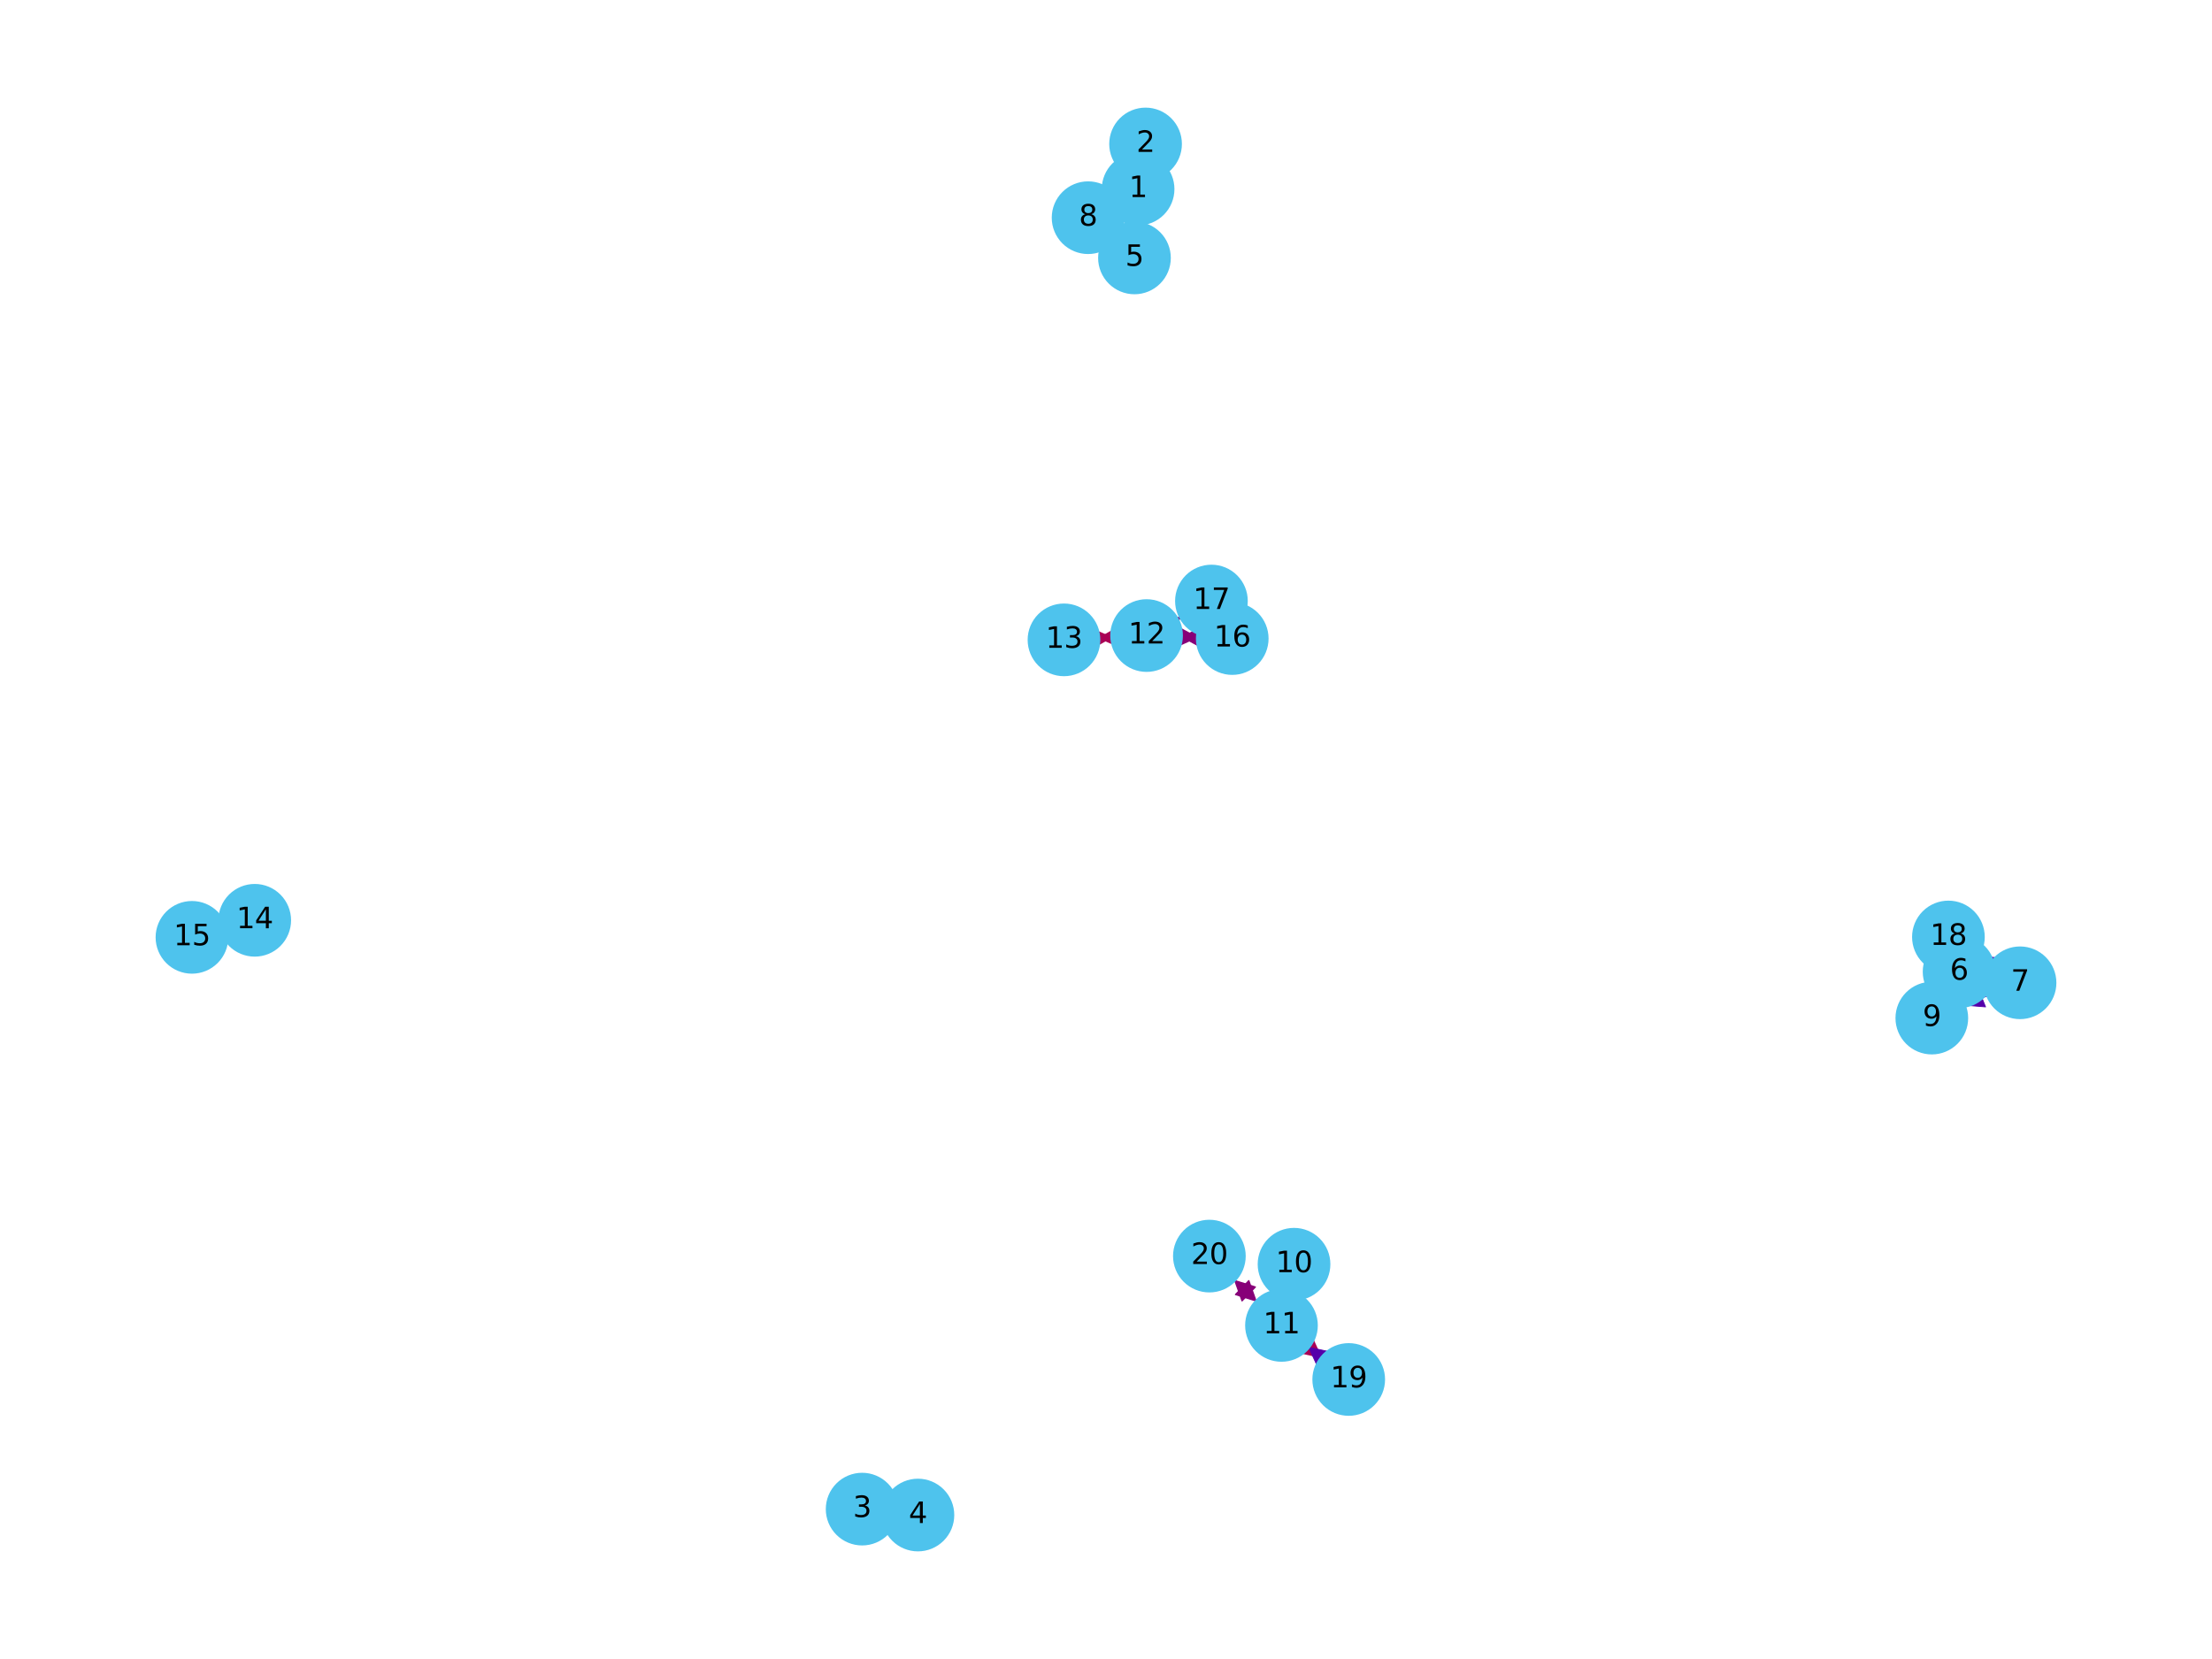 <!DOCTYPE svg  PUBLIC '-//W3C//DTD SVG 1.1//EN'  'http://www.w3.org/Graphics/SVG/1.1/DTD/svg11.dtd'>
<svg width="460.8pt" height="345.6pt" version="1.1" viewBox="0 0 460.8 345.6" xmlns="http://www.w3.org/2000/svg" xmlns:xlink="http://www.w3.org/1999/xlink"><defs><style type="text/css">*{stroke-linejoin: round; stroke-linecap: butt}</style></defs><path d="m0 345.6h460.8v-345.6h-460.8z" fill="#fff"/><g stroke="#f00" stroke-linecap="round" stroke-width="2"><path d="m238.24 32.419q0.201-1.214 0.037-0.223" clip-path="url(#a)" fill="none"/><path d="m235.65 35.816 2.626-3.62 1.32 4.273z" clip-path="url(#a)" fill="#f00"/></g><g stroke="#870078" stroke-linecap="round" stroke-width=".264"><path d="m236.71 46.453q-0.006 0.108 0.004-0.078" clip-path="url(#a)" fill="none"/><path d="m238.93 42.486-2.208 3.889-1.786-4.1z" clip-path="url(#a)" fill="#870078"/></g><g stroke="#870078" stroke-linecap="round" stroke-width=".264"><path d="m230.95 42.902q-2.14 1.224-4.024 2.3" clip-path="url(#a)" fill="none"/><path d="m231.39 44.954-4.465 0.249 2.48-3.721z" clip-path="url(#a)" fill="#870078"/></g><g stroke="#c5003a" stroke-linecap="round" stroke-width="1.548"><path d="m237.49 36.965q-0.201 1.214-0.119 0.722" clip-path="url(#a)" fill="none"/><path d="m240 34.067-2.626 3.62-1.32-4.273z" clip-path="url(#a)" fill="#c5003a"/></g><g stroke="#dc0023" stroke-linecap="round" stroke-width="1.723"><path d="m186.63 315.12q2.297 0.244 2.678 0.285" clip-path="url(#a)" fill="none"/><path d="m185.54 312.99 3.766 2.412-4.189 1.566z" clip-path="url(#a)" fill="#dc0023"/></g><g stroke="#c5003a" stroke-linecap="round" stroke-width="1.548"><path d="m184.19 314.86q-2.297-0.244-2.873-0.305" clip-path="url(#a)" fill="none"/><path d="m185.09 316.97-3.766-2.412 4.189-1.566z" clip-path="url(#a)" fill="#c5003a"/></g><g stroke="#c5003a" stroke-linecap="round" stroke-width="1.548"><path d="m236.7 46.67q0.006-0.108-0.08 1.512" clip-path="url(#a)" fill="none"/><path d="m234.41 52.071 2.208-3.889 1.786 4.1z" clip-path="url(#a)" fill="#c5003a"/></g><g stroke="#c5003a" stroke-linecap="round" stroke-width="1.548"><path d="m415.08 203.69q2.869 0.52 4.035 0.731" clip-path="url(#a)" fill="none"/><path d="m415.53 201.74 3.579 2.681-4.293 1.255z" clip-path="url(#a)" fill="#c5003a"/></g><g stroke="#50a" stroke-linecap="round" stroke-width=".167"><path d="m404.53 208.52q-1.048 1.781-2.001 3.401" clip-path="url(#a)" fill="none"/><path d="m406.28 209.49-3.752 2.433 0.305-4.462z" clip-path="url(#a)" fill="#50a"/></g><g stroke="#a05" stroke-linecap="round" stroke-width=".333"><path d="m406.04 195.67q-0.074-0.242-0.039-0.128" clip-path="url(#a)" fill="none"/><path d="m405.26 199.96 0.738-4.411 3.086 3.237z" clip-path="url(#a)" fill="#a05"/></g><g stroke="#a05" stroke-linecap="round" stroke-width=".333"><path d="m413.85 203.47q-2.869-0.52-5.372-0.973" clip-path="url(#a)" fill="none"/><path d="m412.06 205.18-3.579-2.681 4.293-1.255z" clip-path="url(#a)" fill="#a05"/></g><g stroke="#50a" stroke-linecap="round" stroke-width=".167"><path d="m414.25 207.36q-2.623 1.05-5.074 2.03" clip-path="url(#a)" fill="none"/><path d="m413.63 209.76-4.457-0.371 2.971-3.343z" clip-path="url(#a)" fill="#50a"/></g><g stroke="#50a" stroke-linecap="round" stroke-width=".167"><path d="m414.86 200.92q-1.505-0.963-2.853-1.825" clip-path="url(#a)" fill="none"/><path d="m414.3 202.94-2.292-3.84 4.447 0.47z" clip-path="url(#a)" fill="#50a"/></g><g stroke="#a05" stroke-linecap="round" stroke-width=".333"><path d="m232.81 41.841q2.14-1.224 3.957-2.262" clip-path="url(#a)" fill="none"/><path d="m232.3 39.828 4.465-0.249-2.48 3.721z" clip-path="url(#a)" fill="#a05"/></g><g stroke="#870078" stroke-linecap="round" stroke-width=".264"><path d="m232.01 49.983q2.159 1.873 4.095 3.552" clip-path="url(#a)" fill="none"/><path d="m234.4 49.404 1.711 4.132-4.332-1.11z" clip-path="url(#a)" fill="#870078"/></g><g stroke="#a05" stroke-linecap="round" stroke-width=".333"><path d="m406.02 205.99q1.048-1.781 1.907-3.24" clip-path="url(#a)" fill="none"/><path d="m404.17 205.19 3.752-2.433-0.305 4.462z" clip-path="url(#a)" fill="#a05"/></g><g stroke="#a05" stroke-linecap="round" stroke-width=".333"><path d="m268.15 270.29q-0.597 2.911-1.12 5.457" clip-path="url(#a)" fill="none"/><path d="m269.79 272.23-2.763 3.516-1.155-4.32z" clip-path="url(#a)" fill="#a05"/></g><g stroke="#a05" stroke-linecap="round" stroke-width=".333"><path d="m272.46 280.54q1.493 1.2 2.695 2.167" clip-path="url(#a)" fill="none"/><path d="m273.29 278.64 1.865 4.065-4.371-0.947z" clip-path="url(#a)" fill="#a05"/></g><g stroke="#870078" stroke-linecap="round" stroke-width=".264"><path d="m261.86 271.21q-2.411-2.318-4.609-4.432" clip-path="url(#a)" fill="none"/><path d="m258.74 270.99-1.497-4.214 4.269 1.331z" clip-path="url(#a)" fill="#870078"/></g><g stroke="#a05" stroke-linecap="round" stroke-width=".333"><path d="m231.79 132.77q-1.543 0.08-2.714 0.141" clip-path="url(#a)" fill="none"/><path d="m233.18 134.7-4.099-1.789 3.89-2.205z" clip-path="url(#a)" fill="#a05"/></g><g stroke="#870078" stroke-linecap="round" stroke-width=".264"><path d="m245.92 132.64q1.853 0.065 3.411 0.119" clip-path="url(#a)" fill="none"/><path d="m245.41 130.63 3.928 2.139-4.067 1.859z" clip-path="url(#a)" fill="#870078"/></g><g stroke="#870078" stroke-linecap="round" stroke-width=".264"><path d="m245.1 129.07q0.513-0.273 0.765-0.407" clip-path="url(#a)" fill="none"/><path d="m241.39 128.78 4.471-0.114-2.591 3.645z" clip-path="url(#a)" fill="#870078"/></g><g stroke="#a05" stroke-linecap="round" stroke-width=".333"><path d="m228.71 132.93q1.543-0.08 2.714-0.141" clip-path="url(#a)" fill="none"/><path d="m227.32 131 4.099 1.789-3.89 2.205z" clip-path="url(#a)" fill="#a05"/></g><g stroke="#a05" stroke-linecap="round" stroke-width=".333"><path d="m46.241 193.57q-3.127 0.85-5.895 1.602" clip-path="url(#a)" fill="none"/><path d="m44.731 196.05-4.384-0.881 3.336-2.979z" clip-path="url(#a)" fill="#a05"/></g><g stroke="#870078" stroke-linecap="round" stroke-width=".264"><path d="m46.81 193.41q3.127-0.85 5.97-1.622" clip-path="url(#a)" fill="none"/><path d="m48.395 190.91 4.384 0.881-3.336 2.979z" clip-path="url(#a)" fill="#870078"/></g><g stroke="#870078" stroke-linecap="round" stroke-width=".264"><path d="m249.63 132.77q-1.853-0.065-3.411-0.119" clip-path="url(#a)" fill="none"/><path d="m250.14 134.79-3.928-2.139 4.067-1.859z" clip-path="url(#a)" fill="#870078"/></g><g stroke="#a05" stroke-linecap="round" stroke-width=".333"><path d="m253.27 126.84q-0.452-0.815-0.722-1.304" clip-path="url(#a)" fill="none"/><path d="m252.73 130-0.19-4.468 3.688 2.529z" clip-path="url(#a)" fill="#a05"/></g><g stroke="#870078" stroke-linecap="round" stroke-width=".264"><path d="m246.12 128.53q-0.513 0.273-0.765 0.407" clip-path="url(#a)" fill="none"/><path d="m249.83 128.82-4.471 0.114 2.591-3.645z" clip-path="url(#a)" fill="#870078"/></g><g stroke="#870078" stroke-linecap="round" stroke-width=".264"><path d="m255.79 131.39q0.452 0.815 0.76 1.371" clip-path="url(#a)" fill="none"/><path d="m256.36 128.3 0.19 4.468-3.688-2.529z" clip-path="url(#a)" fill="#870078"/></g><g stroke="#a05" stroke-linecap="round" stroke-width=".333"><path d="m407.97 201.95q0.074 0.242 0.039 0.128" clip-path="url(#a)" fill="none"/><path d="m408.74 197.67-0.738 4.411-3.086-3.237z" clip-path="url(#a)" fill="#a05"/></g><g stroke="#870078" stroke-linecap="round" stroke-width=".264"><path d="m411.85 199q1.505 0.963 2.761 1.766" clip-path="url(#a)" fill="none"/><path d="m412.32 196.92 2.292 3.84-4.447-0.47z" clip-path="url(#a)" fill="#870078"/></g><g stroke="#50a" stroke-linecap="round" stroke-width=".167"><path d="m275.45 282.94q-1.493-1.2-2.84-2.283" clip-path="url(#a)" fill="none"/><path d="m274.48 284.72-1.865-4.065 4.371 0.947z" clip-path="url(#a)" fill="#50a"/></g><g stroke="#870078" stroke-linecap="round" stroke-width=".264"><path d="m257.03 266.57q2.411 2.318 4.609 4.432" clip-path="url(#a)" fill="none"/><path d="m260.15 266.79 1.497 4.214-4.269-1.331z" clip-path="url(#a)" fill="#870078"/></g><defs><path id="b" d="m0 7.071c1.875 0 3.674-0.745 5-2.071 1.326-1.326 2.071-3.125 2.071-5s-0.745-3.674-2.071-5c-1.326-1.326-3.125-2.071-5-2.071s-3.674 0.745-5 2.071c-1.326 1.326-2.071 3.125-2.071 5s0.745 3.674 2.071 5c1.326 1.326 3.125 2.071 5 2.071z"/></defs><g clip-path="url(#a)" fill="#4ec3ed" stroke="#4ec3ed"><use x="237.086" y="39.394" xlink:href="#b"/><use x="238.643" y="29.99" xlink:href="#b"/><use x="179.598" y="314.375" xlink:href="#b"/><use x="191.221" y="315.61" xlink:href="#b"/><use x="236.329" y="53.729" xlink:href="#b"/><use x="408.115" y="202.432" xlink:href="#b"/><use x="420.813" y="204.733" xlink:href="#b"/><use x="226.67" y="45.349" xlink:href="#b"/><use x="402.434" y="212.086" xlink:href="#b"/><use x="269.57" y="263.361" xlink:href="#b"/><use x="266.955" y="276.108" xlink:href="#b"/><use x="238.853" y="132.397" xlink:href="#b"/><use x="221.648" y="133.294" xlink:href="#b"/><use x="53.064" y="191.712" xlink:href="#b"/><use x="39.987" y="195.265" xlink:href="#b"/><use x="256.695" y="133.022" xlink:href="#b"/><use x="252.364" y="125.206" xlink:href="#b"/><use x="405.891" y="195.189" xlink:href="#b"/><use x="280.962" y="287.368" xlink:href="#b"/><use x="251.936" y="261.666" xlink:href="#b"/></g><g clip-path="url(#a)"><g transform="translate(235.18 41.05) scale(.06 -.06)"><defs><path id="c" transform="scale(.016)" d="m794 531h1031v3560l-1122-225v575l1116 225h631v-4135h1031v-531h-2687v531z"/></defs><use xlink:href="#c"/></g></g><g clip-path="url(#a)"><g transform="translate(236.73 31.646) scale(.06 -.06)"><defs><path id="d" transform="scale(.016)" d="m1228 531h2203v-531h-2962v531q359 372 979 998 621 627 780 809 303 340 423 576 121 236 121 464 0 372-261 606-261 235-680 235-297 0-627-103-329-103-704-313v638q381 153 712 231 332 78 607 78 725 0 1156-363 431-362 431-968 0-288-108-546-107-257-392-607-78-91-497-524-418-433-1181-1211z"/></defs><use xlink:href="#d"/></g></g><g clip-path="url(#a)"><g transform="translate(177.69 316.03) scale(.06 -.06)"><defs><path id="k" transform="scale(.016)" d="m2597 2516q453-97 707-404 255-306 255-756 0-690-475-1069-475-378-1350-378-293 0-604 58t-642 174v609q262-153 574-231 313-78 654-78 593 0 904 234t311 681q0 413-289 645-289 233-804 233h-544v519h569q465 0 712 186t247 536q0 359-255 551-254 193-729 193-260 0-557-57-297-56-653-174v562q360 100 674 150t592 50q719 0 1137-327 419-326 419-882 0-388-222-655t-631-370z"/></defs><use xlink:href="#k"/></g></g><g clip-path="url(#a)"><g transform="translate(189.31 317.27) scale(.06 -.06)"><defs><path id="j" transform="scale(.016)" d="m2419 4116-1594-2491h1594v2491zm-166 550h794v-3041h666v-525h-666v-1100h-628v1100h-2106v609l1940 2957z"/></defs><use xlink:href="#j"/></g></g><g clip-path="url(#a)"><g transform="translate(234.42 55.385) scale(.06 -.06)"><defs><path id="i" transform="scale(.016)" d="m691 4666h2478v-532h-1900v-1143q137 47 274 70 138 23 276 23 781 0 1237-428 457-428 457-1159 0-753-469-1171-469-417-1322-417-294 0-599 50-304 50-629 150v635q281-153 581-228t634-75q541 0 856 284 316 284 316 772 0 487-316 771-315 285-856 285-253 0-505-56-251-56-513-175v2344z"/></defs><use xlink:href="#i"/></g></g><g clip-path="url(#a)"><g transform="translate(406.21 204.09) scale(.06 -.06)"><defs><path id="h" transform="scale(.016)" d="m2113 2584q-425 0-674-291-248-290-248-796 0-503 248-796 249-292 674-292t673 292q248 293 248 796 0 506-248 796-248 291-673 291zm1253 1979v-575q-238 112-480 171-242 60-480 60-625 0-955-422-329-422-376-1275 184 272 462 417 279 145 613 145 703 0 1111-427 408-426 408-1160 0-719-425-1154-425-434-1131-434-810 0-1238 620-428 621-428 1799 0 1106 525 1764t1409 658q238 0 480-47t505-140z"/></defs><use xlink:href="#h"/></g></g><g clip-path="url(#a)"><g transform="translate(418.9 206.39) scale(.06 -.06)"><defs><path id="g" transform="scale(.016)" d="m525 4666h3e3v-269l-1694-4397h-659l1594 4134h-2241v532z"/></defs><use xlink:href="#g"/></g></g><g clip-path="url(#a)"><g transform="translate(224.76 47.005) scale(.06 -.06)"><defs><path id="f" transform="scale(.016)" d="m2034 2216q-450 0-708-241-257-241-257-662 0-422 257-663 258-241 708-241t709 242q260 243 260 662 0 421-258 662-257 241-711 241zm-631 268q-406 100-633 378-226 279-226 679 0 559 398 884 399 325 1092 325 697 0 1094-325t397-884q0-400-227-679-226-278-629-378 456-106 710-416 255-309 255-755 0-679-414-1042-414-362-1186-362-771 0-1186 362-414 363-414 1042 0 446 256 755 257 310 713 416zm-231 997q0-362 226-565 227-203 636-203 407 0 636 203 230 203 230 565 0 363-230 566-229 203-636 203-409 0-636-203-226-203-226-566z"/></defs><use xlink:href="#f"/></g></g><g clip-path="url(#a)"><g transform="translate(400.53 213.74) scale(.06 -.06)"><defs><path id="e" transform="scale(.016)" d="m703 97v575q238-113 481-172 244-59 479-59 625 0 954 420 330 420 377 1277-181-269-460-413-278-144-615-144-700 0-1108 423-408 424-408 1159 0 718 425 1152 425 435 1131 435 810 0 1236-621 427-620 427-1801 0-1103-524-1761-523-658-1407-658-238 0-482 47-243 47-506 141zm1256 1978q425 0 673 290 249 291 249 798 0 503-249 795-248 292-673 292t-673-292-248-795q0-507 248-798 248-290 673-290z"/></defs><use xlink:href="#e"/></g></g><g clip-path="url(#a)"><g transform="translate(265.75 265.02) scale(.06 -.06)"><defs><path id="l" transform="scale(.016)" d="m2034 4250q-487 0-733-480-245-479-245-1442 0-959 245-1439 246-480 733-480 491 0 736 480 246 480 246 1439 0 963-246 1442-245 480-736 480zm0 500q785 0 1199-621 414-620 414-1801 0-1178-414-1799-414-620-1199-620-784 0-1198 620-414 621-414 1799 0 1181 414 1801 414 621 1198 621z"/></defs><use xlink:href="#c"/><use x="63.623" xlink:href="#l"/></g></g><g clip-path="url(#a)"><g transform="translate(263.14 277.76) scale(.06 -.06)"><use xlink:href="#c"/><use x="63.623" xlink:href="#c"/></g></g><g clip-path="url(#a)"><g transform="translate(235.04 134.05) scale(.06 -.06)"><use xlink:href="#c"/><use x="63.623" xlink:href="#d"/></g></g><g clip-path="url(#a)"><g transform="translate(217.83 134.95) scale(.06 -.06)"><use xlink:href="#c"/><use x="63.623" xlink:href="#k"/></g></g><g clip-path="url(#a)"><g transform="translate(49.247 193.37) scale(.06 -.06)"><use xlink:href="#c"/><use x="63.623" xlink:href="#j"/></g></g><g clip-path="url(#a)"><g transform="translate(36.169 196.92) scale(.06 -.06)"><use xlink:href="#c"/><use x="63.623" xlink:href="#i"/></g></g><g clip-path="url(#a)"><g transform="translate(252.88 134.68) scale(.06 -.06)"><use xlink:href="#c"/><use x="63.623" xlink:href="#h"/></g></g><g clip-path="url(#a)"><g transform="translate(248.55 126.86) scale(.06 -.06)"><use xlink:href="#c"/><use x="63.623" xlink:href="#g"/></g></g><g clip-path="url(#a)"><g transform="translate(402.07 196.84) scale(.06 -.06)"><use xlink:href="#c"/><use x="63.623" xlink:href="#f"/></g></g><g clip-path="url(#a)"><g transform="translate(277.14 289.02) scale(.06 -.06)"><use xlink:href="#c"/><use x="63.623" xlink:href="#e"/></g></g><g clip-path="url(#a)"><g transform="translate(248.12 263.32) scale(.06 -.06)"><use xlink:href="#d"/><use x="63.623" xlink:href="#l"/></g></g><defs><clipPath id="a"><rect width="460.8" height="345.6"/></clipPath></defs></svg>

